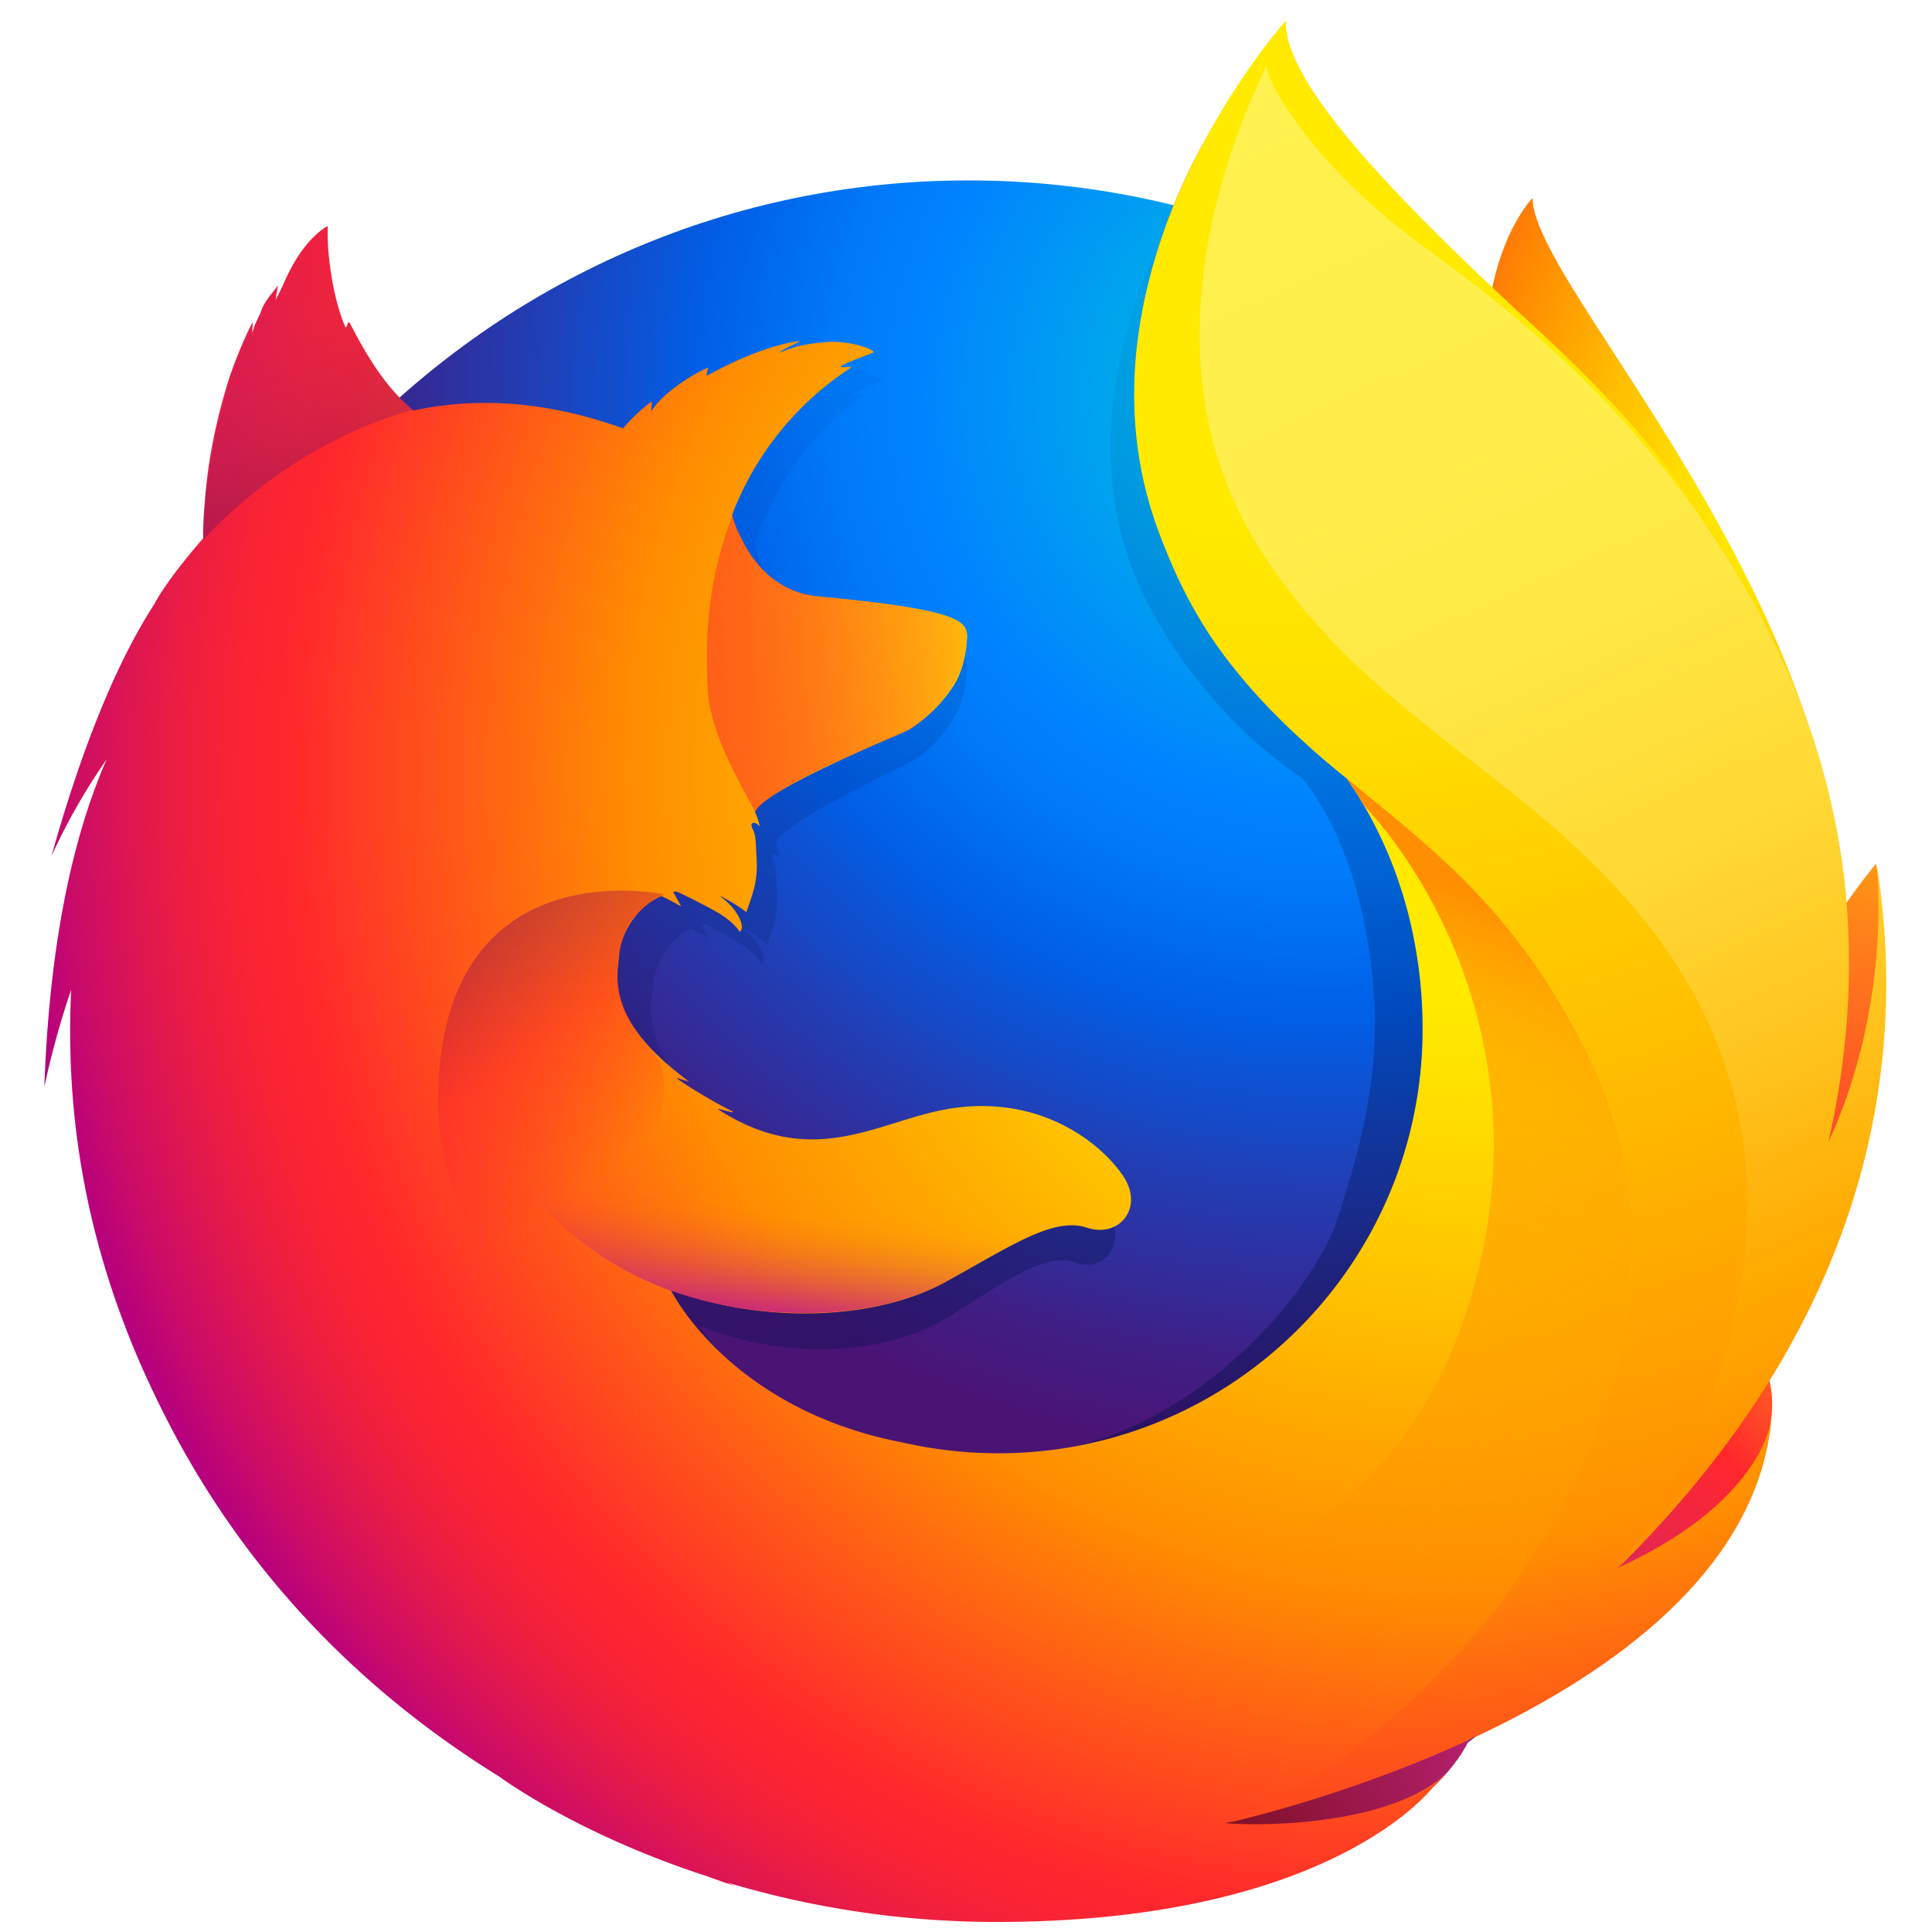 <?xml version="1.0" encoding="UTF-8" standalone="no"?>
<svg
   id="Firefox_-_Large"
   viewBox="0 0 40 40"
   version="1.1"
   sodipodi:docname="firefox.svg"
   width="40"
   height="40"
   inkscape:version="1.1.1 (3bf5ae0d25, 2021-09-20, custom)"
   xmlns:inkscape="http://www.inkscape.org/namespaces/inkscape"
   xmlns:sodipodi="http://sodipodi.sourceforge.net/DTD/sodipodi-0.dtd"
   xmlns="http://www.w3.org/2000/svg"
   xmlns:svg="http://www.w3.org/2000/svg"
   xmlns:rdf="http://www.w3.org/1999/02/22-rdf-syntax-ns#"
   xmlns:cc="http://creativecommons.org/ns#"
   xmlns:dc="http://purl.org/dc/elements/1.1/">
  <sodipodi:namedview
     id="namedview228"
     pagecolor="#505050"
     bordercolor="#eeeeee"
     borderopacity="1"
     inkscape:pageshadow="0"
     inkscape:pageopacity="0"
     inkscape:pagecheckerboard="0"
     showgrid="false"
     width="40px"
     lock-margins="false"
     viewbox-width="40"
     viewbox-height="40"
     inkscape:zoom="7.2407734"
     inkscape:cx="58.073907"
     inkscape:cy="52.135315"
     inkscape:window-width="1920"
     inkscape:window-height="1139"
     inkscape:window-x="1440"
     inkscape:window-y="0"
     inkscape:window-maximized="1"
     inkscape:current-layer="Firefox_-_Large" />
  <defs
     id="defs194">
    <radialGradient
       id="radial-gradient"
       cx="-14480.522"
       cy="-8329.079"
       fx="-14509.281"
       r="450.875"
       gradientTransform="matrix(0.762,0.034,-0.05,1.12,11560.893,10069.103)"
       gradientUnits="userSpaceOnUse">
      <stop
         offset="0.045"
         stop-color="#ffea00"
         id="stop2" />
      <stop
         offset="0.12"
         stop-color="#ffde00"
         id="stop4" />
      <stop
         offset="0.254"
         stop-color="#ffbf00"
         id="stop6" />
      <stop
         offset="0.429"
         stop-color="#ff8e00"
         id="stop8" />
      <stop
         offset="0.769"
         stop-color="#ff272d"
         id="stop10" />
      <stop
         offset="0.872"
         stop-color="#e0255a"
         id="stop12" />
      <stop
         offset="0.953"
         stop-color="#cc2477"
         id="stop14" />
      <stop
         offset="1"
         stop-color="#c42482"
         id="stop16" />
    </radialGradient>
    <radialGradient
       id="radial-gradient-2"
       cx="-7529.669"
       cy="-7921.608"
       r="791.229"
       gradientTransform="matrix(1.225,0,0,1.225,9921.963,9899.103)"
       gradientUnits="userSpaceOnUse">
      <stop
         offset="0"
         stop-color="#00ccda"
         id="stop19" />
      <stop
         offset="0.22"
         stop-color="#0083ff"
         id="stop21" />
      <stop
         offset="0.261"
         stop-color="#007af9"
         id="stop23" />
      <stop
         offset="0.33"
         stop-color="#0060e8"
         id="stop25" />
      <stop
         offset="0.333"
         stop-color="#005fe7"
         id="stop27" />
      <stop
         offset="0.438"
         stop-color="#2639ad"
         id="stop29" />
      <stop
         offset="0.522"
         stop-color="#401e84"
         id="stop31" />
      <stop
         offset="0.566"
         stop-color="#4a1475"
         id="stop33" />
    </radialGradient>
    <linearGradient
       id="linear-gradient"
       x1="575.669"
       y1="731.188"
       x2="384.231"
       y2="104.96"
       gradientUnits="userSpaceOnUse">
      <stop
         offset="0"
         stop-color="#000f43"
         stop-opacity="0.4"
         id="stop36" />
      <stop
         offset="0.485"
         stop-color="#001962"
         stop-opacity="0.173"
         id="stop38" />
      <stop
         offset="1"
         stop-color="#002079"
         stop-opacity="0"
         id="stop40" />
    </linearGradient>
    <radialGradient
       id="radial-gradient-3"
       cx="-8260.94"
       cy="-6516.556"
       r="266.886"
       gradientTransform="matrix(1.219,0.123,-0.123,1.219,10296.265,9597.23)"
       gradientUnits="userSpaceOnUse">
      <stop
         offset="0.003"
         stop-color="#ffea00"
         id="stop43" />
      <stop
         offset="0.497"
         stop-color="#ff272d"
         id="stop45" />
      <stop
         offset="1"
         stop-color="#c42482"
         id="stop47" />
    </radialGradient>
    <radialGradient
       id="radial-gradient-4"
       cx="-8285.087"
       cy="-6772.468"
       r="445.678"
       gradientTransform="matrix(1.219,0.123,-0.123,1.219,10296.265,9597.23)"
       gradientUnits="userSpaceOnUse">
      <stop
         offset="0.003"
         stop-color="#ffe900"
         id="stop50" />
      <stop
         offset="0.157"
         stop-color="#ffaf0e"
         id="stop52" />
      <stop
         offset="0.316"
         stop-color="#ff7a1b"
         id="stop54" />
      <stop
         offset="0.472"
         stop-color="#ff4e26"
         id="stop56" />
      <stop
         offset="0.621"
         stop-color="#ff2c2e"
         id="stop58" />
      <stop
         offset="0.762"
         stop-color="#ff1434"
         id="stop60" />
      <stop
         offset="0.892"
         stop-color="#ff0538"
         id="stop62" />
      <stop
         offset="1"
         stop-color="#ff0039"
         id="stop64" />
    </radialGradient>
    <radialGradient
       id="radial-gradient-5"
       cx="-8222.051"
       cy="-6359.332"
       r="408.958"
       gradientTransform="matrix(1.219,0.123,-0.123,1.219,10296.265,9597.23)"
       gradientUnits="userSpaceOnUse">
      <stop
         offset="0.003"
         stop-color="#ff272d"
         id="stop67" />
      <stop
         offset="0.497"
         stop-color="#c42482"
         id="stop69" />
      <stop
         offset="0.986"
         stop-color="#620700"
         id="stop71" />
    </radialGradient>
    <radialGradient
       id="radial-gradient-6"
       cx="750.189"
       cy="396.041"
       fx="778.167"
       fy="382.212"
       r="782.18"
       gradientUnits="userSpaceOnUse">
      <stop
         offset="0.156"
         stop-color="#ffea00"
         id="stop74" />
      <stop
         offset="0.231"
         stop-color="#ffde00"
         id="stop76" />
      <stop
         offset="0.365"
         stop-color="#ffbf00"
         id="stop78" />
      <stop
         offset="0.541"
         stop-color="#ff8e00"
         id="stop80" />
      <stop
         offset="0.763"
         stop-color="#ff272d"
         id="stop82" />
      <stop
         offset="0.796"
         stop-color="#f92433"
         id="stop84" />
      <stop
         offset="0.841"
         stop-color="#e91c45"
         id="stop86" />
      <stop
         offset="0.893"
         stop-color="#cf0e62"
         id="stop88" />
      <stop
         offset="0.935"
         stop-color="#b5007f"
         id="stop90" />
    </radialGradient>
    <radialGradient
       id="radial-gradient-7"
       cx="691.339"
       cy="3.289"
       r="923.615"
       gradientUnits="userSpaceOnUse">
      <stop
         offset="0.279"
         stop-color="#ffea00"
         id="stop93" />
      <stop
         offset="0.402"
         stop-color="#fd0"
         id="stop95" />
      <stop
         offset="0.63"
         stop-color="#ffba00"
         id="stop97" />
      <stop
         offset="0.856"
         stop-color="#ff9100"
         id="stop99" />
      <stop
         offset="0.933"
         stop-color="#ff6711"
         id="stop101" />
      <stop
         offset="0.994"
         stop-color="#ff4a1d"
         id="stop103" />
    </radialGradient>
    <linearGradient
       id="linear-gradient-2"
       x1="-8944.65"
       y1="-6677.742"
       x2="-8660.289"
       y2="-6750.226"
       gradientTransform="matrix(1.219,0.123,-0.123,1.219,10296.265,9597.23)"
       gradientUnits="userSpaceOnUse">
      <stop
         offset="0"
         stop-color="#c42482"
         stop-opacity="0.5"
         id="stop106" />
      <stop
         offset="0.474"
         stop-color="#ff272d"
         stop-opacity="0.5"
         id="stop108" />
      <stop
         offset="0.486"
         stop-color="#ff2c2c"
         stop-opacity="0.513"
         id="stop110" />
      <stop
         offset="0.675"
         stop-color="#ff7a1a"
         stop-opacity="0.72"
         id="stop112" />
      <stop
         offset="0.829"
         stop-color="#ffb20d"
         stop-opacity="0.871"
         id="stop114" />
      <stop
         offset="0.942"
         stop-color="#ffd605"
         stop-opacity="0.964"
         id="stop116" />
      <stop
         offset="1"
         stop-color="#ffe302"
         id="stop118" />
    </linearGradient>
    <linearGradient
       id="linear-gradient-3"
       x1="245.347"
       y1="-1082.012"
       x2="190.775"
       y2="-1221.859"
       gradientTransform="matrix(0.995,0.1,-0.1,0.995,-173.696,1313.941)"
       gradientUnits="userSpaceOnUse">
      <stop
         offset="0"
         stop-color="#891551"
         stop-opacity="0.6"
         id="stop121" />
      <stop
         offset="1"
         stop-color="#c42482"
         stop-opacity="0"
         id="stop123" />
    </linearGradient>
    <linearGradient
       id="linear-gradient-4"
       x1="22.04"
       y1="718.827"
       x2="116.148"
       y2="825.714"
       gradientTransform="matrix(0.995,0.1,-0.1,0.995,305.439,-246.471)"
       gradientUnits="userSpaceOnUse">
      <stop
         offset="0.005"
         stop-color="#891551"
         stop-opacity="0.5"
         id="stop126" />
      <stop
         offset="0.484"
         stop-color="#ff272d"
         stop-opacity="0.5"
         id="stop128" />
      <stop
         offset="1"
         stop-color="#ff272d"
         stop-opacity="0"
         id="stop130" />
    </linearGradient>
    <linearGradient
       id="linear-gradient-5"
       x1="200.104"
       y1="904.616"
       x2="200.171"
       y2="829.835"
       gradientTransform="matrix(0.995,0.1,-0.1,0.995,305.439,-246.471)"
       gradientUnits="userSpaceOnUse">
      <stop
         offset="0"
         stop-color="#c42482"
         id="stop133" />
      <stop
         offset="0.083"
         stop-color="#c42482"
         stop-opacity="0.81"
         id="stop135" />
      <stop
         offset="0.206"
         stop-color="#c42482"
         stop-opacity="0.565"
         id="stop137" />
      <stop
         offset="0.328"
         stop-color="#c42482"
         stop-opacity="0.362"
         id="stop139" />
      <stop
         offset="0.447"
         stop-color="#c42482"
         stop-opacity="0.204"
         id="stop141" />
      <stop
         offset="0.562"
         stop-color="#c42482"
         stop-opacity="0.091"
         id="stop143" />
      <stop
         offset="0.673"
         stop-color="#c42482"
         stop-opacity="0.023"
         id="stop145" />
      <stop
         offset="0.773"
         stop-color="#c42482"
         stop-opacity="0"
         id="stop147" />
    </linearGradient>
    <linearGradient
       id="linear-gradient-6"
       x1="655.531"
       y1="38.12"
       x2="961.187"
       y2="721.615"
       gradientUnits="userSpaceOnUse">
      <stop
         offset="0"
         stop-color="#fff14f"
         id="stop150" />
      <stop
         offset="0.268"
         stop-color="#ffee4c"
         id="stop152" />
      <stop
         offset="0.452"
         stop-color="#ffe643"
         id="stop154" />
      <stop
         offset="0.612"
         stop-color="#ffd834"
         id="stop156" />
      <stop
         offset="0.757"
         stop-color="#ffc41e"
         id="stop158" />
      <stop
         offset="0.892"
         stop-color="#ffab02"
         id="stop160" />
      <stop
         offset="0.902"
         stop-color="#ffa900"
         id="stop162" />
      <stop
         offset="0.949"
         stop-color="#ffa000"
         id="stop164" />
      <stop
         offset="1"
         stop-color="#ff9100"
         id="stop166" />
    </linearGradient>
    <linearGradient
       id="linear-gradient-7"
       x1="715.885"
       y1="431.21"
       x2="571.098"
       y2="819.96"
       gradientUnits="userSpaceOnUse">
      <stop
         offset="0"
         stop-color="#ff8e00"
         id="stop169" />
      <stop
         offset="0.04"
         stop-color="#ff8e00"
         stop-opacity="0.858"
         id="stop171" />
      <stop
         offset="0.084"
         stop-color="#ff8e00"
         stop-opacity="0.729"
         id="stop173" />
      <stop
         offset="0.13"
         stop-color="#ff8e00"
         stop-opacity="0.628"
         id="stop175" />
      <stop
         offset="0.178"
         stop-color="#ff8e00"
         stop-opacity="0.557"
         id="stop177" />
      <stop
         offset="0.227"
         stop-color="#ff8e00"
         stop-opacity="0.514"
         id="stop179" />
      <stop
         offset="0.282"
         stop-color="#ff8e00"
         stop-opacity="0.5"
         id="stop181" />
      <stop
         offset="0.389"
         stop-color="#ff8e00"
         stop-opacity="0.478"
         id="stop183" />
      <stop
         offset="0.524"
         stop-color="#ff8e00"
         stop-opacity="0.416"
         id="stop185" />
      <stop
         offset="0.676"
         stop-color="#ff8e00"
         stop-opacity="0.314"
         id="stop187" />
      <stop
         offset="0.838"
         stop-color="#ff8e00"
         stop-opacity="0.172"
         id="stop189" />
      <stop
         offset="1"
         stop-color="#ff8e00"
         stop-opacity="0"
         id="stop191" />
    </linearGradient>
  </defs>
  <title
     id="title196">firefox-logo</title>
  <g
     id="g225"
     transform="matrix(0.04,0,0,0.04,-0.482,0.352)">
    <path
       d="m 805.285,93.558 c -23.947,27.884 -35.1,90.639 -10.818,154.256 24.282,63.617 61.5,49.8 84.7,114.673 30.623,85.6 16.369,200.589 16.369,200.589 0,0 36.814,106.609 62.468,-6.633 C 1014.787,343.74 805.285,145.937 805.285,93.558 Z"
       style="fill:url(#radial-gradient)"
       id="path198" />
    <path
       id="_Path_"
       d="m 513.072,976.638 c 245.236,0 443.9,-199.739 443.9,-446.028 C 956.972,284.321 758.308,84.583 513.31,84.583 268.312,84.583 69.65,284.322 69.65,530.61 69.175,777.137 268.073,976.638 513.072,976.638 Z"
       style="fill:url(#radial-gradient-2)" />
    <path
       d="m 845.675,805.636 a 246.888,246.888 0 0 1 -30.123,18.183 704,704 0 0 0 38.3,-62.961 c 9.46,-10.47 18.126,-20.648 25.188,-31.653 3.437,-5.407 7.313,-12.079 11.416,-19.819 24.921,-44.9 52.4,-117.563 53.179,-192.2 v -0.18 c 0.018,-1.837 0.029,-3.675 0.014,-5.515 a 257.6,257.6 0 0 0 -5.712,-55.748 c 0.2,1.431 0.376,2.861 0.556,4.291 -0.221,-1.1 -0.407,-2.212 -0.644,-3.314 0.366,2.034 0.66,4 0.976,5.983 5.094,43.217 1.466,85.372 -16.682,116.45 -0.286,0.454 -0.58,0.879 -0.869,1.323 9.41,-47.234 12.558,-99.387 2.088,-151.6 0,0 -4.187,-25.383 -35.376,-102.441 -17.952,-44.353 -49.833,-80.716 -78,-107.207 -24.69,-30.546 -47.114,-51.045 -59.475,-64.06 -25.821,-27.189 -36.643,-47.569 -41.087,-60.867 -3.853,-1.932 -53.135,-49.807 -57.05,-51.631 -21.511,33.352 -89.162,137.675 -56.981,235.146 14.584,44.172 51.467,90.017 90.067,115.736 1.695,1.936 22.969,25.042 33.086,77.157 10.446,53.842 4.954,95.855 -16.546,157.983 -25.286,54.505 -90.067,108.388 -150.724,113.9 -129.676,11.781 -177.149,-65.108 -177.149,-65.108 46.336,18.525 97.568,14.65 128.724,-4.556 31.4,-19.425 50.394,-33.827 65.81,-28.148 15.2,5.653 27.3,-10.756 16.442,-27.767 a 78.5,78.5 0 0 0 -79.4,-34.573 c -31.433,5.109 -60.226,30.009 -101.412,5.894 a 85.528,85.528 0 0 1 -7.729,-5.062 c -2.715,-1.785 8.826,2.717 6.133,0.688 -8.015,-4.354 -22.2,-13.842 -25.88,-17.217 -0.613,-0.562 6.219,2.179 5.606,1.616 -38.51,-31.712 -33.7,-53.134 -32.49,-66.57 0.969,-10.749 7.964,-24.523 19.751,-30.11 5.693,3.107 9.24,5.479 9.24,5.479 0,0 -2.428,-4.961 -3.741,-7.576 0.46,-0.2 0.9,-0.147 1.358,-0.342 4.664,2.251 14.977,8.1 20.407,11.667 7.072,4.988 9.326,9.436 9.326,9.436 0,0 1.862,-1.025 0.485,-5.375 -0.5,-1.784 -2.647,-7.453 -9.652,-13.174 l 0.438,0.049 a 81.2,81.2 0 0 1 11.867,8.241 c 1.975,-7.181 5.527,-14.679 4.746,-28.092 -0.477,-9.431 -0.257,-11.873 -1.919,-15.515 -1.488,-3.128 0.834,-4.348 3.418,-1.1 a 32.826,32.826 0 0 0 -2.208,-7.4 l 0.022,-0.244 c 3.225,-11.236 68.248,-40.461 72.981,-43.877 a 67.355,67.355 0 0 0 19.132,-20.8 c 3.617,-5.763 6.337,-13.848 7,-26.112 0.355,-8.844 -3.759,-14.734 -69.507,-21.618 -17.981,-1.771 -28.531,-14.8 -34.526,-26.823 -1.094,-2.59 -2.209,-4.937 -3.325,-7.282 a 58,58 0 0 1 -2.558,-8.431 c 10.749,-30.873 28.81,-56.977 55.367,-76.7 1.447,-1.318 -5.782,0.338 -4.336,-0.98 1.687,-1.538 12.706,-5.977 14.787,-6.977 2.542,-1.2 -10.882,-6.9 -22.732,-5.512 -12.069,1.36 -14.632,2.8 -21.073,5.531 2.673,-2.661 11.173,-6.149 9.18,-6.126 -13.011,1.995 -29.179,9.558 -43,18.124 a 10.731,10.731 0 0 1 0.835,-4.348 c -6.441,2.732 -22.26,13.788 -26.865,23.142 a 44.329,44.329 0 0 0 0.266,-5.4 84.483,84.483 0 0 0 -13.195,13.818 l -0.241,0.219 c -37.358,-15.05 -70.233,-16.024 -98.053,-9.276 -6.086,-6.112 -9.059,-1.644 -22.907,-32.069 -0.941,-1.832 0.722,1.809 0,0 -2.278,-5.9 1.389,7.872 0,0 -23.284,18.372 -53.92,39.193 -68.626,53.89 -0.182,0.586 17.156,-4.9 0,0 -6.008,1.716 -5.6,5.281 -6.513,37.5 -0.22,2.443 -0.025,5.179 -0.223,7.378 -11.748,14.968 -19.749,27.643 -22.775,34.211 -15.193,26.18 -31.926,66.992 -48.146,131.551 A 334.364,334.364 0 0 1 110.2,400.365 C 96.712,434.632 83.673,488.443 81.066,571.31 a 483.614,483.614 0 0 1 12.533,-50.66 473.038,473.038 0 0 0 34.74,201.061 c 9.329,22.821 24.76,57.455 51.029,95.4 82.533,86.839 198.945,140.9 327.852,140.9 134.572,10e-4 255.415,-58.878 338.455,-152.375 z"
       style="fill:url(#linear-gradient)"
       id="path201" />
    <path
       d="m 746.1,868.708 c 162.87,-18.86 234.969,-186.7 142.381,-190 -83.633,-2.673 -219.527,198.9 -142.381,190 z"
       style="fill:url(#radial-gradient-3)"
       id="path203" />
    <path
       d="m 900.207,644.424 c 112.056,-65.214 82.839,-206.08 82.839,-206.08 0,0 -43.246,50.238 -72.625,130.32 -29.021,79.299 -77.584,115.148 -10.214,75.76 z"
       style="fill:url(#radial-gradient-4)"
       id="path205" />
    <path
       d="m 544.474,952.062 c 156.227,49.851 290.5,-73.22 207.733,-114.32 -75.251,-37.066 -281.883,90.748 -207.733,114.32 z"
       style="fill:url(#radial-gradient-5)"
       id="path207" />
    <path
       d="m 911.849,704.234 c 3.8,-5.363 8.94,-22.535 13.48,-30.211 27.582,-44.523 27.777,-80.023 27.777,-80.836 16.659,-83.219 15.148,-117.2 4.9,-180.043 -8.251,-50.6 -44.322,-123.092 -75.57,-158 -32.2,-35.965 -9.514,-24.247 -40.692,-50.518 C 814.417,174.333 787.921,144.335 773.491,132.271 669.215,45.094 671.571,26.577 673.579,23.42 c -0.339,0.371 -0.837,0.922 -1.472,1.643 C 670.872,20.14 670,16 670,16 c 0,0 -57,57 -69,152 -7.834,62.021 15.383,126.676 49,168 a 381.367,381.367 0 0 0 59,58 v -0.026 c 25.4,36.477 39.38,81.489 39.38,129.909 0,121.244 -98.341,219.531 -219.652,219.531 a 220.455,220.455 0 0 1 -49.134,-5.519 c -57.236,-10.908 -90.288,-39.781 -106.772,-59.382 -9.447,-11.234 -13.464,-19.423 -13.464,-19.423 51.283,18.371 107.986,14.528 142.468,-4.518 34.749,-19.265 55.774,-33.546 72.837,-27.915 16.82,5.606 30.211,-10.667 18.2,-27.536 -11.771,-16.845 -42.4,-40.97 -87.878,-34.286 -34.789,5.067 -66.657,29.76 -112.24,5.845 a 96.313,96.313 0 0 1 -8.554,-5.02 c -3.005,-1.771 9.768,2.695 6.787,0.682 -8.87,-4.318 -24.573,-13.728 -28.643,-17.074 -0.679,-0.557 6.883,2.161 6.2,1.6 -42.621,-31.449 -37.3,-52.693 -35.959,-66.018 1.073,-10.66 8.814,-24.32 21.859,-29.86 6.3,3.081 10.226,5.433 10.226,5.433 0,0 -2.688,-4.92 -4.141,-7.513 0.509,-0.194 0.994,-0.145 1.5,-0.339 5.162,2.232 16.576,8.029 22.586,11.57 7.827,4.947 10.322,9.358 10.322,9.358 0,0 2.061,-1.016 0.536,-5.33 -0.557,-1.769 -2.929,-7.391 -10.682,-13.065 l 0.485,0.049 a 90.851,90.851 0 0 1 13.134,8.173 c 2.186,-7.121 6.118,-14.557 5.253,-27.859 -0.528,-9.352 -0.284,-11.775 -2.124,-15.386 -1.647,-3.1 0.924,-4.312 3.782,-1.088 a 30.038,30.038 0 0 0 -2.444,-7.343 l 0.025,-0.242 c 3.57,-11.143 75.535,-40.125 80.773,-43.513 a 70.31,70.31 0 0 0 21.175,-20.63 c 4,-5.715 7.014,-13.733 7.748,-25.895 0.246,-5.48 -1.441,-9.817 -20.5,-13.965 -11.439,-2.49 -29.136,-4.913 -56.433,-7.474 -19.9,-1.756 -31.577,-14.676 -38.212,-26.6 -1.211,-2.569 -2.445,-4.9 -3.68,-7.222 a 53.108,53.108 0 0 1 -2.831,-8.36 158.47,158.47 0 0 1 61.279,-76.063 c 1.6,-1.308 -6.4,0.335 -4.8,-0.972 1.868,-1.525 14.063,-5.927 16.367,-6.919 2.813,-1.186 -12.044,-6.84 -25.159,-5.466 -13.357,1.349 -16.194,2.776 -23.323,5.486 2.959,-2.639 12.366,-6.1 10.161,-6.075 -14.4,1.978 -32.3,9.479 -47.6,17.973 a 9.676,9.676 0 0 1 0.924,-4.312 c -7.129,2.709 -24.637,13.674 -29.734,22.95 a 39.488,39.488 0 0 0 0.294,-5.354 88.678,88.678 0 0 0 -14.6,13.7 l -0.267,0.218 c -41.347,-14.925 -77.732,-15.891 -108.522,-9.2 -6.736,-6.061 -17.566,-15.226 -32.892,-45.4 -1.041,-1.817 -1.6,3.755 -2.4,1.961 -5.955,-13.813 -9.553,-36.444 -8.962,-52.046 0,0 -12.318,5.614 -22.513,29.06 -1.893,4.215 -3.107,6.54 -4.32,8.865 -0.558,0.678 1.265,-7.7 0.974,-7.244 -1.772,3 -6.356,7.192 -8.371,12.618 -1.384,4.021 -3.325,6.273 -4.564,11.288 l -0.291,0.46 c -0.1,-1.478 0.367,-6.081 0.027,-5.137 a 236.1,236.1 0 0 0 -12.308,29.841 c -5.489,18.046 -11.879,42.61 -12.892,74.565 -0.244,2.423 -0.027,5.136 -0.247,7.317 -13,14.844 -21.858,27.413 -25.207,33.928 C 75.18,329.762 56.66,370.236 38.707,434.259 A 319.143,319.143 0 0 1 67.245,384.27 C 52.316,418.253 37.885,471.618 35,553.8 a 438.522,438.522 0 0 1 13.872,-50.24 c -2.578,54.8 3.805,122.74 38.449,199.393 20.57,45.087 67.921,136.649 183.62,208.1 l -0.01,0.007 c 0,0 39.36,29.3 107.017,51.259 5,1.814 10.065,3.6 15.234,5.333 -1.622,-0.655 -3.191,-1.344 -4.715,-2.052 a 484.883,484.883 0 0 0 138.8,20.4 c 175.18,0.149 226.846,-70.2 226.846,-70.2 0,0 -0.182,0.137 -0.513,0.377 q 3.708,-3.491 7.143,-7.257 c -27.639,26.1 -90.715,27.832 -114.3,25.949 40.223,-11.813 66.691,-21.806 118.175,-41.519 q 9.037,-3.35 18.482,-7.64 c 0.681,-0.3 1.368,-0.625 2.052,-0.936 1.249,-0.582 2.486,-1.132 3.747,-1.744 a 349.205,349.205 0 0 0 70.262,-43.987 c 51.7,-41.3 62.949,-81.557 68.829,-108.1 -0.82,2.544 -3.375,8.475 -5.17,12.316 -13.315,28.482 -42.841,45.959 -74.908,60.948 A 688.993,688.993 0 0 0 890.3,741.773 c 10.467,-10.383 13.733,-26.625 21.549,-37.539 z"
       style="fill:url(#radial-gradient-6)"
       id="path209" />
    <path
       d="m 848.921,802.982 c 21.08,-23.241 40.01,-49.824 54.349,-79.968 36.9,-77.582 93.952,-206.58 49.018,-341.306 C 916.775,275.225 868.016,217 806.107,160.122 705.563,67.756 677.482,26.521 677.482,2 677.482,2 561.393,131.409 611.74,266.381 662.087,401.353 765.2,396.405 833.419,537.255 913.694,703 768.47,883.869 648.375,934.493 c 7.353,-1.633 266.97,-60.383 280.614,-208.882 -0.309,2.731 -6.159,43.803 -80.068,77.371 z"
       style="fill:url(#radial-gradient-7)"
       id="path211" />
    <path
       d="m 512.592,321.373 c 0.393,-8.77 -4.156,-14.66 -76.682,-21.463 -29.839,-2.755 -41.265,-30.334 -44.748,-41.941 -10.61,27.565 -14.991,56.49 -12.636,91.477 1.61,22.92 17.009,47.521 24.37,61.965 0,0 1.636,-2.126 2.391,-2.912 13.861,-14.431 71.936,-36.419 77.392,-39.541 6.014,-3.799 28.903,-20.523 29.913,-47.585 z"
       style="fill:url(#linear-gradient-2)"
       id="path213" />
    <path
       d="m 193.314,158.471 c -1.041,-1.818 -1.6,3.754 -2.4,1.961 -5.955,-13.813 -9.578,-36.2 -8.72,-52.022 0,0 -12.318,5.614 -22.513,29.06 -1.893,4.215 -3.107,6.54 -4.32,8.865 -0.558,0.678 1.265,-7.7 0.974,-7.244 -1.771,3 -6.355,7.192 -8.346,12.375 -1.651,4.239 -3.349,6.515 -4.613,11.772 -0.389,1.429 0.392,-6.323 0.052,-5.379 -23.711,45.825 -28.237,115.114 -25.738,112.184 50.478,-53.9 108.325,-66.683 108.325,-66.683 -6.155,-4.534 -19.528,-17.625 -32.7,-44.889 z"
       style="fill:url(#linear-gradient-3)"
       id="path215" />
    <path
       d="m 384.844,722.1 c -69.724,-29.769 -148.992,-71.755 -146,-167.138 4.075,-125.619 117.145,-100.791 117.145,-100.791 -4.267,1.039 -15.675,9.162 -19.718,17.82 -4.273,10.827 -12.069,35.276 11.551,60.9 37.089,40.192 -76.2,95.356 98.663,199.567 4.41,2.4 -40.991,-1.43 -61.639,-10.358 z"
       style="fill:url(#linear-gradient-4)"
       id="path217" />
    <path
       d="m 360.074,659.5 c 49.442,17.207 107.04,14.189 141.523,-4.858 23.085,-12.851 52.7,-33.434 70.922,-28.353 -15.777,-6.236 -27.726,-9.15 -42.1,-9.862 -2.448,0 -5.382,-0.052 -8.048,-0.32 a 136.228,136.228 0 0 0 -15.757,0.863 c -8.9,0.818 -18.766,6.433 -27.735,5.532 -0.485,-0.049 8.7,-3.774 7.953,-3.605 -4.752,0.991 -9.915,1.205 -15.37,1.881 -3.467,0.386 -6.449,0.82 -9.891,0.963 -102.982,8.733 -190.017,-55.813 -190.017,-55.813 -7.408,24.95 33.166,74.3 88.521,93.572 z"
       style="fill:url(#linear-gradient-5)"
       id="path219" />
    <path
       d="M 848.738,803.646 C 952.9,701.376 1005.6,577.061 983.321,437.627 c 0,0 8.9,71.5 -24.848,144.628 16.213,-71.393 18.1,-160.114 -24.975,-251.988 C 876.005,207.636 781.45,143.109 745.351,116.189 690.656,75.4 667.983,33.87 667.574,25.3 c -16.339,33.477 -65.766,148.2 -5.31,247 56.64,92.564 145.865,120.039 208.328,204.947 115.075,156.42 -21.854,326.399 -21.854,326.399 z"
       style="fill:url(#linear-gradient-6)"
       id="path221" />
    <path
       d="M 833.814,537.551 C 797.412,462.35 751.978,429.55 709,394 c 5,7 6.232,9.473 9,14 37.827,40.316 93.607,138.656 53.11,262.107 C 694.881,902.482 389.967,793.057 358,762.319 370.932,896.808 596.036,961.164 742.6,873.949 826,795 893.468,660.788 833.814,537.551 Z"
       style="fill:url(#linear-gradient-7)"
       id="path223" />
  </g>
</svg>
